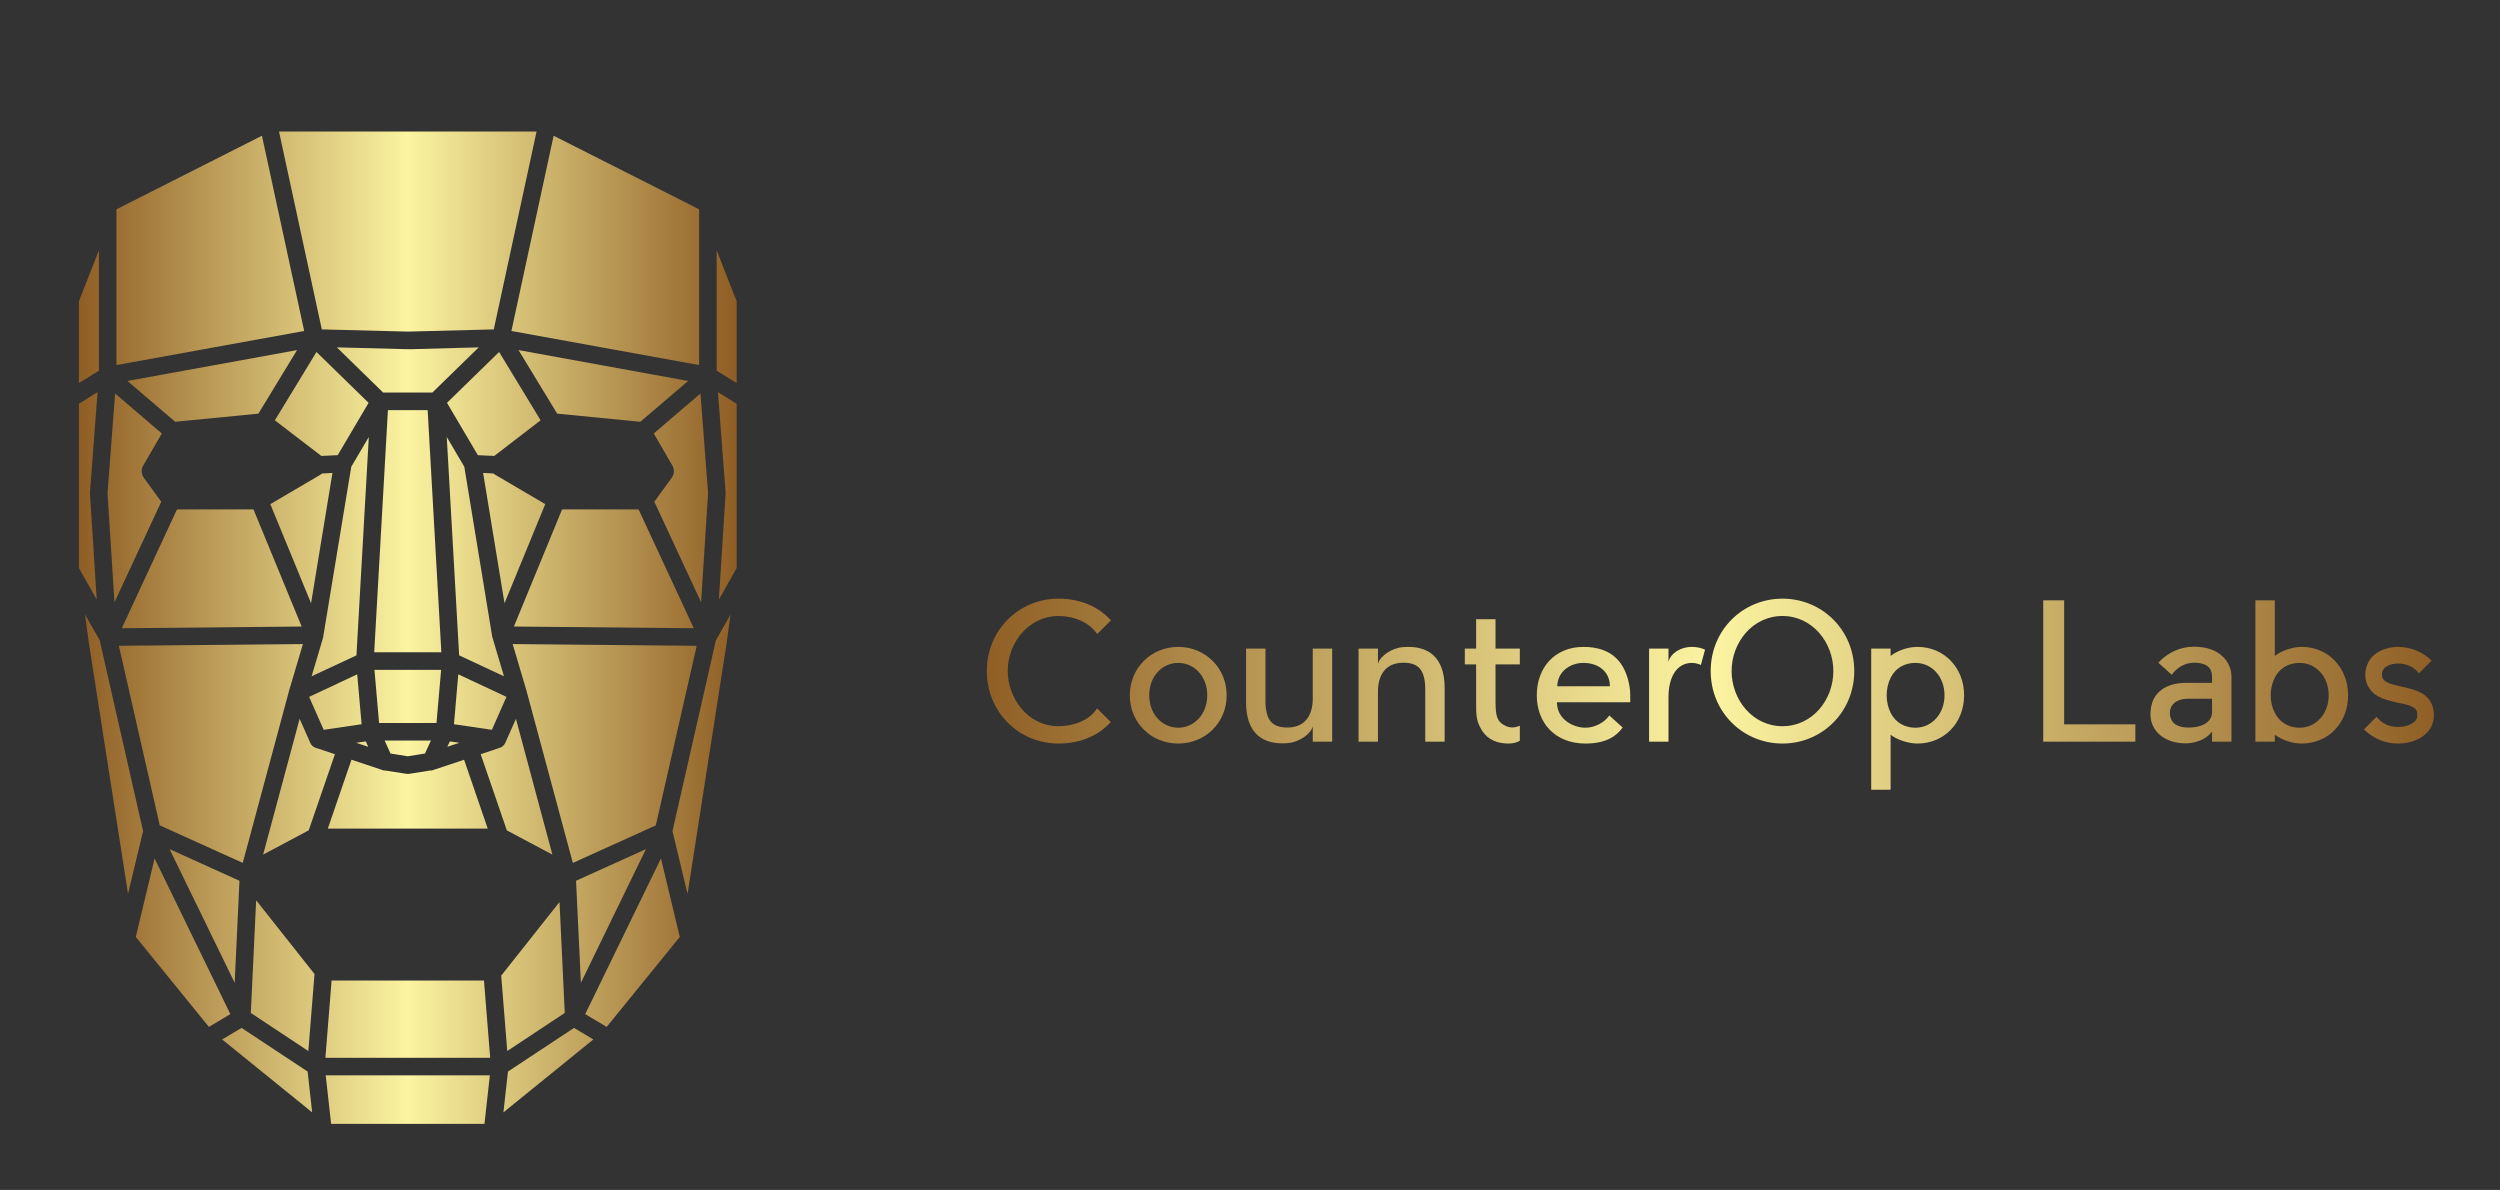 
        <svg xmlns="http://www.w3.org/2000/svg" xmlns:xlink="http://www.w3.org/1999/xlink" version="1.1" width="3166.667" 
        height="1507.208" viewBox="0 0 3166.667 1507.208">
			
			<rect x="0" y="0" width="3166.667" height="1507.208" fill="#333333" stroke="none"/>
			
			<g transform="scale(8.333) translate(10, 10)">
				<defs id="SvgjsDefs1522"><linearGradient id="SvgjsLinearGradient1527"><stop id="SvgjsStop1528" stop-color="#8f5e25" offset="0"></stop><stop id="SvgjsStop1529" stop-color="#fbf4a1" offset="0.5"></stop><stop id="SvgjsStop1530" stop-color="#8f5e25" offset="1"></stop></linearGradient><linearGradient id="SvgjsLinearGradient1531"><stop id="SvgjsStop1532" stop-color="#8f5e25" offset="0"></stop><stop id="SvgjsStop1533" stop-color="#fbf4a1" offset="0.5"></stop><stop id="SvgjsStop1534" stop-color="#8f5e25" offset="1"></stop></linearGradient></defs><g id="SvgjsG1523" featureKey="PG4fjM-0" transform="matrix(1.676,0,0,1.676,-31.814,1.619)" fill="url(#SvgjsLinearGradient1527)"><path xmlns="http://www.w3.org/2000/svg" d="M46.415,60.798l-1.101-0.362l0.874-0.128L46.415,60.798z M53.812,60.308l-0.227,0.49l1.094-0.362L53.812,60.308z   M22.055,51.141l-1.329-2.345l0.348,2.572l3.553,22.768l1.365-5.692L22.055,51.141z M41.64,60.89  c-0.213-0.071-0.391-0.235-0.476-0.434l-0.973-2.196l-3.311,12.315l4.136-2.203l2.374-6.9L41.64,60.89z M55.106,61.97l-2.985,0.995  l-0.007-0.028l-1.99,0.313c-0.085,0.014-0.163,0.014-0.249,0l-1.99-0.313l-0.007,0.028l-0.242-0.078l-2.743-0.917l-2.146,6.246  h14.504L55.106,61.97z M59.81,58.261l-0.974,2.196c-0.092,0.199-0.263,0.362-0.476,0.426l-1.748,0.59l2.373,6.907l4.129,2.196  L59.81,58.261z M72.964,70.924l-6.872,14.12l1.947,1.158l6.63-8.158L72.964,70.924z M65.261,72.949l0.44,9.252l5.898-12.123  L65.261,72.949z M63.761,74.875l-5.287,6.68l0.547,6.836l5.216-3.454L63.761,74.875z M65.076,86.295l-5.99,3.958l-0.412,3.702  l8.158-6.616L65.076,86.295z M40.915,90.253l-5.99-3.958l-1.762,1.045l8.165,6.616L40.915,90.253z M42.556,90.594L43.047,95h13.907  l0.49-4.406H42.556z M56.911,81.996H43.089l-0.561,7.007h14.944L56.911,81.996z M36.246,74.719l-0.483,10.219l5.216,3.454  l0.561-6.985L36.246,74.719z M27.036,70.924l-1.705,7.12l6.63,8.158l1.947-1.158L27.036,70.924z M28.394,70.079l5.905,12.123  l0.434-9.252L28.394,70.079z M42.229,36.011c-0.05,0.043-0.099,0.078-0.156,0.114l-4.541,2.665l3.695,8.989l1.94-11.818  L42.229,36.011z M36.004,39.266h-6.936l-5.01,10.78l16.316-0.156L36.004,39.266z M23.796,51.638l3.709,16.287l7.526,3.404  l4.221-15.683l1.236-4.164L23.796,51.638z M45.413,54.225l-4.363,2.047l1.322,2.985l3.439-0.505L45.413,54.225z M47.9,60.229  l0.533,1.18l1.564,0.249l1.563-0.249l0.54-1.18H47.9z M54.58,54.225l-0.391,4.527l3.439,0.505l1.322-2.985L54.58,54.225z   M46.976,53.82l0.419,4.818h5.209l0.419-4.818H46.976z M44.873,35.4l-2.558,15.506l-1.037,3.496l4.065-1.897L46.465,32.7  L44.873,35.4z M51.801,30.263h-3.603l-1.244,21.965h6.09L51.801,30.263z M57.657,50.807L55.127,35.4l-1.592-2.7l1.123,19.805  l4.065,1.897L57.657,50.807z M57.927,36.125c-0.057-0.036-0.107-0.071-0.156-0.114l-0.938-0.05l1.94,11.818l3.695-8.989  L57.927,36.125z M70.931,39.266h-6.936l-4.37,10.624l16.316,0.156L70.931,39.266z M59.512,51.482l1.251,4.221l4.207,15.627  l7.526-3.404l3.709-16.287L59.512,51.482z M77.945,51.141l-3.937,17.304l1.364,5.692l3.553-22.782l0.348-2.558L77.945,51.141z   M78.016,15.773v10.915l1.812,1.123v-7.419L78.016,15.773z M78.13,28.635l0.696,9.103v0.114l-0.611,9.593l1.613-2.857V29.687  L78.13,28.635z M76.545,28.756L72.31,32.38l1.684,2.906c0.206,0.348,0.185,0.782-0.057,1.116L72.36,38.57l4.242,9.117l0.633-9.899  L76.545,28.756z M58.282,24.99l-4.726,4.612l2.8,4.747l1.485,0.071l4.207-3.233L58.282,24.99z M50.245,24.741l-0.249-0.007  l-0.242,0.007v-0.007l-6.189-0.163l4.2,4.1h4.463l4.207-4.1L50.245,24.741z M41.718,24.99l-3.773,6.197l4.214,3.233l1.485-0.071  l2.8-4.747L41.718,24.99z M24.57,27.619l4.335,3.702l7.547-0.739l3.503-5.763L24.57,27.619z M26.006,35.287l1.684-2.906  l-4.235-3.624l-0.689,9.068l0.632,9.863l4.243-9.117l-1.578-2.167C25.821,36.075,25.8,35.635,26.006,35.287z M21.174,37.745  l0.689-9.11l-1.691,1.052v14.902l1.613,2.857l-0.611-9.593V37.745z M20.172,20.392v7.419l1.812-1.123V15.773L20.172,20.392z   M60.045,24.819l3.503,5.763l7.54,0.739l4.342-3.702L60.045,24.819z M63.228,5.377l-3.83,17.709l17.026,3.091V12.049L63.228,5.377z   M38.321,5l3.88,17.943l7.803,0.199l7.795-0.199L61.679,5H38.321z M36.772,5.377l-13.196,6.673v14.127l17.027-3.091L36.772,5.377z"></path></g><g id="SvgjsG1524" featureKey="jxYttZ-0" transform="matrix(1.432,0,0,1.432,138.568,74.097)" fill="url(#SvgjsLinearGradient1531)"><path d="M12.7 16.46 l1.46 1.46 c-1.38 1.52 -3.36 2.28 -5.54 2.28 c-4.22 0 -7.62 -3.34 -7.62 -7.7 c0 -4.34 3.4 -7.68 7.62 -7.68 c2.18 0 4.16 0.76 5.56 2.3 l-1.46 1.46 c-0.88 -1.28 -2.48 -1.92 -4.1 -1.92 c-3.1 0 -5.4 2.76 -5.4 5.84 c0 2.82 2.08 5.86 5.4 5.86 c1.44 0 3.28 -0.56 4.08 -1.9 z M21.32 11.64 c-1.7 0 -3.08 1.42 -3.08 3.44 c0 2 1.38 3.44 3.08 3.44 s3.08 -1.44 3.08 -3.44 c0 -2.02 -1.38 -3.44 -3.08 -3.44 z M21.32 9.94 c2.84 0 5.14 2.2 5.14 5.14 s-2.3 5.12 -5.14 5.12 s-5.14 -2.18 -5.14 -5.12 s2.3 -5.14 5.14 -5.14 z M28.52 15.82 l0 -5.7 l2.06 0 l0 5.5 c0 2 0.62 2.88 2.32 2.88 c1.92 0 2.7 -1.34 2.7 -3.08 l0 -5.3 l2.06 0 l0 9.88 l-2.06 0 l0 -1.6 c-0.28 0.88 -1.52 1.68 -2.7 1.76 c-2.68 0.2 -4.38 -1.1 -4.38 -4.34 z M49.6 14.3 l0 5.7 l-2.06 0 l0 -5.5 c0 -2 -0.62 -2.88 -2.32 -2.88 c-1.92 0 -2.7 1.34 -2.7 3.08 l0 5.3 l-2.06 0 l0 -9.88 l2.06 0 l0 1.6 c0.28 -0.88 1.52 -1.68 2.7 -1.76 c2.68 -0.2 4.38 1.1 4.38 4.34 z M56.14 18.36 c0.64 0.26 1.14 0.08 1.44 -0.06 l0 1.6 c-0.26 0.16 -0.64 0.3 -1.18 0.3 c-1.18 0 -2.22 -0.38 -2.86 -1.42 c-0.6 -1 -0.6 -1.54 -0.6 -3.1 l0 -3.88 l-1.2 0 l0 -1.68 l1.2 0 l0 -3.12 l2.06 0 l0 3.12 l2.58 0 l0 1.68 l-2.58 0 l0 3.88 c0 1.64 0.16 2.24 1.14 2.68 z M69.3 15.08 l0 0.74 l-7.78 0 c0 1.82 1.74 2.7 3.02 2.7 c0.94 0 1.98 -0.5 2.54 -1.3 l1.42 1.28 c-0.66 0.9 -1.74 1.7 -3.96 1.7 c-3.2 0 -5.16 -2.18 -5.16 -5.12 s1.9 -5.14 4.96 -5.14 s4.46 1.7 4.88 4.18 c0.06 0.32 0.08 0.64 0.08 0.96 z M61.56 14.12 l5.58 0 c0 -1.6 -1.28 -2.48 -2.8 -2.48 s-2.78 1.02 -2.78 2.48 z M77.24 10.24 l-0.44 1.62 c-0.14 -0.08 -0.58 -0.22 -0.94 -0.22 c-1.7 0 -2.5 1.62 -2.5 3.62 l0 4.74 l-2.06 0 l0 -9.88 l2.06 0 l0 1.4 c0.24 -0.92 1.3 -1.58 2.48 -1.58 c0.54 0 1.12 0.14 1.4 0.3 z M85.46 6.66 c-3.16 0 -5.4 2.8 -5.4 5.84 c0 3.06 2.24 5.86 5.4 5.86 c3.18 0 5.4 -2.8 5.4 -5.86 c0 -3.04 -2.24 -5.84 -5.4 -5.84 z M85.46 4.82 c4.2 0 7.62 3.32 7.62 7.68 s-3.42 7.7 -7.62 7.7 s-7.62 -3.34 -7.62 -7.7 s3.42 -7.68 7.62 -7.68 z M104.74 15.08 c0 2.94 -2.12 5.12 -4.96 5.12 c-0.96 0 -2.18 -0.4 -2.84 -0.94 l0 5.84 l-2.06 0 l0 -14.98 l2.06 0 l0 0.78 c0.78 -0.6 1.88 -0.96 2.84 -0.96 c2.84 0 4.96 2.2 4.96 5.14 z M102.66 15.08 c0 -2.02 -1.38 -3.44 -3.08 -3.44 c-1.12 0 -2.1 0.5 -2.64 1.58 c-0.26 0.54 -0.42 1.18 -0.42 1.86 s0.16 1.32 0.42 1.86 c0.54 1.06 1.52 1.58 2.64 1.58 c1.7 0 3.08 -1.44 3.08 -3.44 z M115.36 18.16 l7.56 0 l0 1.84 l-9.78 0 l0 -15 l2.22 0 l0 13.16 z M129.14 9.92 c2.84 0 3.98 1.72 3.98 3.18 l0 6.9 l-2.06 0 l0 -1.08 c-0.72 0.98 -2 1.26 -2.8 1.26 c-2.26 0 -3.74 -1.32 -3.74 -3.08 c0 -2.46 1.84 -3.34 3.74 -3.34 l2.8 0 l0 -0.66 c0 -0.62 -0.24 -1.48 -1.92 -1.48 c-0.94 0 -1.8 0.5 -2.36 1.28 l-1.42 -1.28 c0.94 -1.04 2.28 -1.7 3.78 -1.7 z M131.06 16.92 l0 -1.48 l-2.52 0 c-1.22 0 -2.08 0.62 -1.94 1.74 c0.12 0.94 0.88 1.32 1.94 1.32 c1.9 0 2.52 -0.9 2.52 -1.58 z M140.56 9.94 c2.84 0 4.94 2.2 4.94 5.14 s-2.1 5.12 -4.94 5.12 c-0.96 0 -2.06 -0.36 -2.84 -0.94 l0 0.74 l-2.06 0 l0 -15 l2.06 0 l0 5.9 c0.66 -0.54 1.88 -0.96 2.84 -0.96 z M140.36 18.52 c1.7 0 3.08 -1.44 3.08 -3.44 c0 -2.02 -1.38 -3.44 -3.08 -3.44 c-1.12 0 -2.1 0.5 -2.64 1.56 c-0.28 0.56 -0.44 1.2 -0.44 1.88 s0.16 1.32 0.44 1.86 c0.54 1.06 1.52 1.58 2.64 1.58 z M154.44 16.16 c0.04 0.12 0.38 1.1 -0.04 2.1 c-0.52 1.18 -1.9 1.94 -3.62 1.94 l-0.02 0 c-1.38 0 -2.64 -0.58 -3.58 -1.5 l1.34 -1.34 c0.56 0.72 1.36 1.08 2.24 1.08 c0.98 0 1.8 -0.36 2.02 -0.88 c0.14 -0.36 0.02 -0.74 0.02 -0.78 c-0.24 -0.6 -1.12 -0.72 -2.12 -0.94 c-1.34 -0.3 -2.68 -0.64 -3.2 -2.04 c-0.26 -0.72 -0.18 -1.56 0.18 -2.26 c0.82 -1.54 2.86 -1.6 3.1 -1.6 c1.38 0 2.68 0.52 3.6 1.46 l-1.34 1.34 c-0.56 -0.72 -1.38 -1.04 -2.26 -1.04 c-0.02 0 -1.2 0.02 -1.54 0.68 c-0.12 0.2 -0.18 0.54 -0.08 0.82 c0.2 0.56 1.1 0.74 2.06 0.96 c1.3 0.3 2.72 0.6 3.24 2 z"></path></g>
			</g>
		</svg>
	
